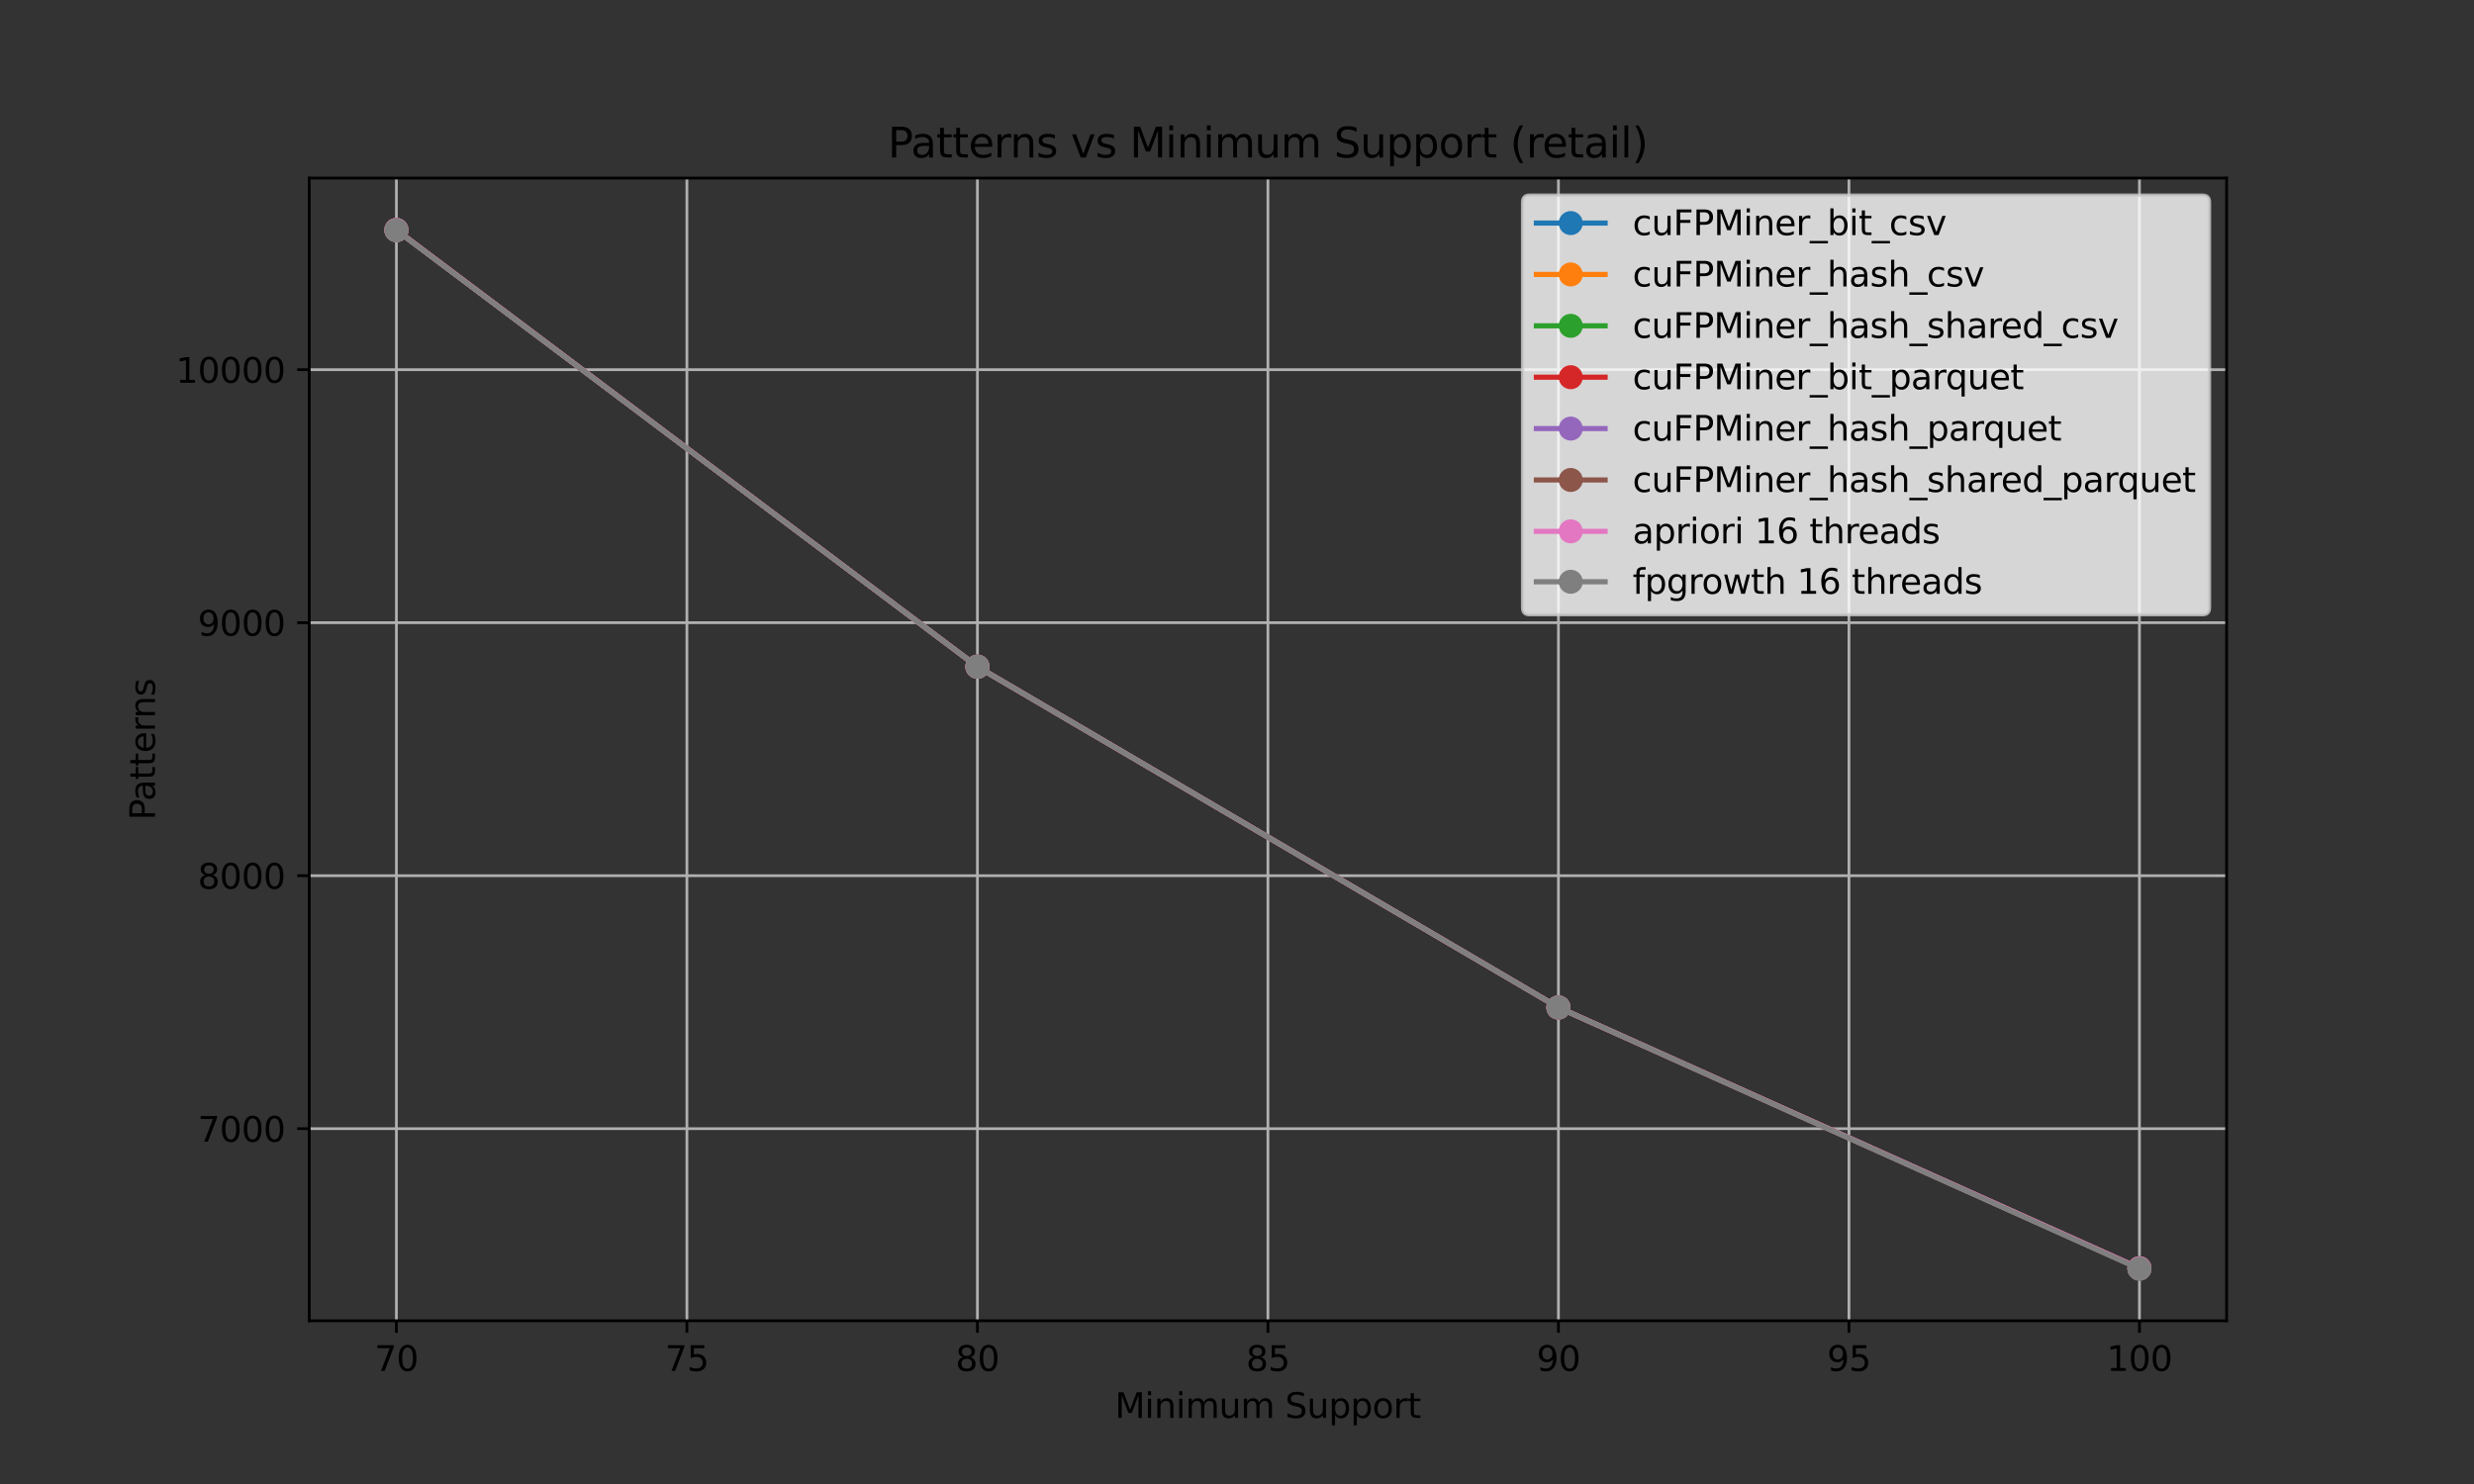 <?xml version="1.0" encoding="utf-8" standalone="no"?>
<!DOCTYPE svg PUBLIC "-//W3C//DTD SVG 1.1//EN"
  "http://www.w3.org/Graphics/SVG/1.1/DTD/svg11.dtd">
<svg xmlns:xlink="http://www.w3.org/1999/xlink" width="720pt" height="432pt" viewBox="0 0 720 432" xmlns="http://www.w3.org/2000/svg" version="1.1">
 <rect x="0" y="0" width="720" height="432" fill="#333333" stroke="none"/>
 <defs>
  <style type="text/css">*{stroke-linejoin: round; stroke-linecap: butt}</style>
 </defs>
 <g id="figure_1">
  <g id="patch_1">
   <path d="M 0 432 
L 720 432 
L 720 0 
L 0 0 
L 0 432 
z
" style="fill: none"/>
  </g>
  <g id="axes_1">
   <g id="patch_2">
    <path d="M 90 384.48 
L 648 384.48 
L 648 51.84 
L 90 51.84 
L 90 384.48 
z
" style="fill: none"/>
   </g>
   <g id="matplotlib.axis_1">
    <g id="xtick_1">
     <g id="line2d_1">
      <path d="M 115.364 384.48 
L 115.364 51.84 
" clip-path="url(#p5ebd8e07f9)" style="fill: none; stroke: #b0b0b0; stroke-width: 0.8; stroke-linecap: square"/>
     </g>
     <g id="line2d_2">
      <defs>
       <path id="m44a0b37fe3" d="M 0 0 
L 0 3.5 
" style="stroke: #000000; stroke-width: 0.8"/>
      </defs>
      <g>
       <use xlink:href="#m44a0b37fe3" x="115.364" y="384.48" style="stroke: #000000; stroke-width: 0.8"/>
      </g>
     </g>
     <g id="text_1">
      <!-- 70 -->
      <g transform="translate(109.001 399.078) scale(0.1 -0.1)">
       <defs>
        <path id="DejaVuSans-37" d="M 525 4666 
L 3525 4666 
L 3525 4397 
L 1831 0 
L 1172 0 
L 2766 4134 
L 525 4134 
L 525 4666 
z
" transform="scale(0.016)"/>
        <path id="DejaVuSans-30" d="M 2034 4250 
Q 1547 4250 1301 3770 
Q 1056 3291 1056 2328 
Q 1056 1369 1301 889 
Q 1547 409 2034 409 
Q 2525 409 2770 889 
Q 3016 1369 3016 2328 
Q 3016 3291 2770 3770 
Q 2525 4250 2034 4250 
z
M 2034 4750 
Q 2819 4750 3233 4129 
Q 3647 3509 3647 2328 
Q 3647 1150 3233 529 
Q 2819 -91 2034 -91 
Q 1250 -91 836 529 
Q 422 1150 422 2328 
Q 422 3509 836 4129 
Q 1250 4750 2034 4750 
z
" transform="scale(0.016)"/>
       </defs>
       <use xlink:href="#DejaVuSans-37"/>
       <use xlink:href="#DejaVuSans-30" x="63.623"/>
      </g>
     </g>
    </g>
    <g id="xtick_2">
     <g id="line2d_3">
      <path d="M 199.909 384.48 
L 199.909 51.84 
" clip-path="url(#p5ebd8e07f9)" style="fill: none; stroke: #b0b0b0; stroke-width: 0.8; stroke-linecap: square"/>
     </g>
     <g id="line2d_4">
      <g>
       <use xlink:href="#m44a0b37fe3" x="199.909" y="384.48" style="stroke: #000000; stroke-width: 0.8"/>
      </g>
     </g>
     <g id="text_2">
      <!-- 75 -->
      <g transform="translate(193.547 399.078) scale(0.1 -0.1)">
       <defs>
        <path id="DejaVuSans-35" d="M 691 4666 
L 3169 4666 
L 3169 4134 
L 1269 4134 
L 1269 2991 
Q 1406 3038 1543 3061 
Q 1681 3084 1819 3084 
Q 2600 3084 3056 2656 
Q 3513 2228 3513 1497 
Q 3513 744 3044 326 
Q 2575 -91 1722 -91 
Q 1428 -91 1123 -41 
Q 819 9 494 109 
L 494 744 
Q 775 591 1075 516 
Q 1375 441 1709 441 
Q 2250 441 2565 725 
Q 2881 1009 2881 1497 
Q 2881 1984 2565 2268 
Q 2250 2553 1709 2553 
Q 1456 2553 1204 2497 
Q 953 2441 691 2322 
L 691 4666 
z
" transform="scale(0.016)"/>
       </defs>
       <use xlink:href="#DejaVuSans-37"/>
       <use xlink:href="#DejaVuSans-35" x="63.623"/>
      </g>
     </g>
    </g>
    <g id="xtick_3">
     <g id="line2d_5">
      <path d="M 284.455 384.48 
L 284.455 51.84 
" clip-path="url(#p5ebd8e07f9)" style="fill: none; stroke: #b0b0b0; stroke-width: 0.8; stroke-linecap: square"/>
     </g>
     <g id="line2d_6">
      <g>
       <use xlink:href="#m44a0b37fe3" x="284.455" y="384.48" style="stroke: #000000; stroke-width: 0.8"/>
      </g>
     </g>
     <g id="text_3">
      <!-- 80 -->
      <g transform="translate(278.092 399.078) scale(0.1 -0.1)">
       <defs>
        <path id="DejaVuSans-38" d="M 2034 2216 
Q 1584 2216 1326 1975 
Q 1069 1734 1069 1313 
Q 1069 891 1326 650 
Q 1584 409 2034 409 
Q 2484 409 2743 651 
Q 3003 894 3003 1313 
Q 3003 1734 2745 1975 
Q 2488 2216 2034 2216 
z
M 1403 2484 
Q 997 2584 770 2862 
Q 544 3141 544 3541 
Q 544 4100 942 4425 
Q 1341 4750 2034 4750 
Q 2731 4750 3128 4425 
Q 3525 4100 3525 3541 
Q 3525 3141 3298 2862 
Q 3072 2584 2669 2484 
Q 3125 2378 3379 2068 
Q 3634 1759 3634 1313 
Q 3634 634 3220 271 
Q 2806 -91 2034 -91 
Q 1263 -91 848 271 
Q 434 634 434 1313 
Q 434 1759 690 2068 
Q 947 2378 1403 2484 
z
M 1172 3481 
Q 1172 3119 1398 2916 
Q 1625 2713 2034 2713 
Q 2441 2713 2670 2916 
Q 2900 3119 2900 3481 
Q 2900 3844 2670 4047 
Q 2441 4250 2034 4250 
Q 1625 4250 1398 4047 
Q 1172 3844 1172 3481 
z
" transform="scale(0.016)"/>
       </defs>
       <use xlink:href="#DejaVuSans-38"/>
       <use xlink:href="#DejaVuSans-30" x="63.623"/>
      </g>
     </g>
    </g>
    <g id="xtick_4">
     <g id="line2d_7">
      <path d="M 369 384.48 
L 369 51.84 
" clip-path="url(#p5ebd8e07f9)" style="fill: none; stroke: #b0b0b0; stroke-width: 0.8; stroke-linecap: square"/>
     </g>
     <g id="line2d_8">
      <g>
       <use xlink:href="#m44a0b37fe3" x="369" y="384.48" style="stroke: #000000; stroke-width: 0.8"/>
      </g>
     </g>
     <g id="text_4">
      <!-- 85 -->
      <g transform="translate(362.637 399.078) scale(0.1 -0.1)">
       <use xlink:href="#DejaVuSans-38"/>
       <use xlink:href="#DejaVuSans-35" x="63.623"/>
      </g>
     </g>
    </g>
    <g id="xtick_5">
     <g id="line2d_9">
      <path d="M 453.545 384.48 
L 453.545 51.84 
" clip-path="url(#p5ebd8e07f9)" style="fill: none; stroke: #b0b0b0; stroke-width: 0.8; stroke-linecap: square"/>
     </g>
     <g id="line2d_10">
      <g>
       <use xlink:href="#m44a0b37fe3" x="453.545" y="384.48" style="stroke: #000000; stroke-width: 0.8"/>
      </g>
     </g>
     <g id="text_5">
      <!-- 90 -->
      <g transform="translate(447.183 399.078) scale(0.1 -0.1)">
       <defs>
        <path id="DejaVuSans-39" d="M 703 97 
L 703 672 
Q 941 559 1184 500 
Q 1428 441 1663 441 
Q 2288 441 2617 861 
Q 2947 1281 2994 2138 
Q 2813 1869 2534 1725 
Q 2256 1581 1919 1581 
Q 1219 1581 811 2004 
Q 403 2428 403 3163 
Q 403 3881 828 4315 
Q 1253 4750 1959 4750 
Q 2769 4750 3195 4129 
Q 3622 3509 3622 2328 
Q 3622 1225 3098 567 
Q 2575 -91 1691 -91 
Q 1453 -91 1209 -44 
Q 966 3 703 97 
z
M 1959 2075 
Q 2384 2075 2632 2365 
Q 2881 2656 2881 3163 
Q 2881 3666 2632 3958 
Q 2384 4250 1959 4250 
Q 1534 4250 1286 3958 
Q 1038 3666 1038 3163 
Q 1038 2656 1286 2365 
Q 1534 2075 1959 2075 
z
" transform="scale(0.016)"/>
       </defs>
       <use xlink:href="#DejaVuSans-39"/>
       <use xlink:href="#DejaVuSans-30" x="63.623"/>
      </g>
     </g>
    </g>
    <g id="xtick_6">
     <g id="line2d_11">
      <path d="M 538.091 384.48 
L 538.091 51.84 
" clip-path="url(#p5ebd8e07f9)" style="fill: none; stroke: #b0b0b0; stroke-width: 0.8; stroke-linecap: square"/>
     </g>
     <g id="line2d_12">
      <g>
       <use xlink:href="#m44a0b37fe3" x="538.091" y="384.48" style="stroke: #000000; stroke-width: 0.8"/>
      </g>
     </g>
     <g id="text_6">
      <!-- 95 -->
      <g transform="translate(531.728 399.078) scale(0.1 -0.1)">
       <use xlink:href="#DejaVuSans-39"/>
       <use xlink:href="#DejaVuSans-35" x="63.623"/>
      </g>
     </g>
    </g>
    <g id="xtick_7">
     <g id="line2d_13">
      <path d="M 622.636 384.48 
L 622.636 51.84 
" clip-path="url(#p5ebd8e07f9)" style="fill: none; stroke: #b0b0b0; stroke-width: 0.8; stroke-linecap: square"/>
     </g>
     <g id="line2d_14">
      <g>
       <use xlink:href="#m44a0b37fe3" x="622.636" y="384.48" style="stroke: #000000; stroke-width: 0.8"/>
      </g>
     </g>
     <g id="text_7">
      <!-- 100 -->
      <g transform="translate(613.093 399.078) scale(0.1 -0.1)">
       <defs>
        <path id="DejaVuSans-31" d="M 794 531 
L 1825 531 
L 1825 4091 
L 703 3866 
L 703 4441 
L 1819 4666 
L 2450 4666 
L 2450 531 
L 3481 531 
L 3481 0 
L 794 0 
L 794 531 
z
" transform="scale(0.016)"/>
       </defs>
       <use xlink:href="#DejaVuSans-31"/>
       <use xlink:href="#DejaVuSans-30" x="63.623"/>
       <use xlink:href="#DejaVuSans-30" x="127.246"/>
      </g>
     </g>
    </g>
    <g id="text_8">
     <!-- Minimum Support -->
     <g transform="translate(324.474 412.757) scale(0.1 -0.1)">
      <defs>
       <path id="DejaVuSans-4d" d="M 628 4666 
L 1569 4666 
L 2759 1491 
L 3956 4666 
L 4897 4666 
L 4897 0 
L 4281 0 
L 4281 4097 
L 3078 897 
L 2444 897 
L 1241 4097 
L 1241 0 
L 628 0 
L 628 4666 
z
" transform="scale(0.016)"/>
       <path id="DejaVuSans-69" d="M 603 3500 
L 1178 3500 
L 1178 0 
L 603 0 
L 603 3500 
z
M 603 4863 
L 1178 4863 
L 1178 4134 
L 603 4134 
L 603 4863 
z
" transform="scale(0.016)"/>
       <path id="DejaVuSans-6e" d="M 3513 2113 
L 3513 0 
L 2938 0 
L 2938 2094 
Q 2938 2591 2744 2837 
Q 2550 3084 2163 3084 
Q 1697 3084 1428 2787 
Q 1159 2491 1159 1978 
L 1159 0 
L 581 0 
L 581 3500 
L 1159 3500 
L 1159 2956 
Q 1366 3272 1645 3428 
Q 1925 3584 2291 3584 
Q 2894 3584 3203 3211 
Q 3513 2838 3513 2113 
z
" transform="scale(0.016)"/>
       <path id="DejaVuSans-6d" d="M 3328 2828 
Q 3544 3216 3844 3400 
Q 4144 3584 4550 3584 
Q 5097 3584 5394 3201 
Q 5691 2819 5691 2113 
L 5691 0 
L 5113 0 
L 5113 2094 
Q 5113 2597 4934 2840 
Q 4756 3084 4391 3084 
Q 3944 3084 3684 2787 
Q 3425 2491 3425 1978 
L 3425 0 
L 2847 0 
L 2847 2094 
Q 2847 2600 2669 2842 
Q 2491 3084 2119 3084 
Q 1678 3084 1418 2786 
Q 1159 2488 1159 1978 
L 1159 0 
L 581 0 
L 581 3500 
L 1159 3500 
L 1159 2956 
Q 1356 3278 1631 3431 
Q 1906 3584 2284 3584 
Q 2666 3584 2933 3390 
Q 3200 3197 3328 2828 
z
" transform="scale(0.016)"/>
       <path id="DejaVuSans-75" d="M 544 1381 
L 544 3500 
L 1119 3500 
L 1119 1403 
Q 1119 906 1312 657 
Q 1506 409 1894 409 
Q 2359 409 2629 706 
Q 2900 1003 2900 1516 
L 2900 3500 
L 3475 3500 
L 3475 0 
L 2900 0 
L 2900 538 
Q 2691 219 2414 64 
Q 2138 -91 1772 -91 
Q 1169 -91 856 284 
Q 544 659 544 1381 
z
M 1991 3584 
L 1991 3584 
z
" transform="scale(0.016)"/>
       <path id="DejaVuSans-20" transform="scale(0.016)"/>
       <path id="DejaVuSans-53" d="M 3425 4513 
L 3425 3897 
Q 3066 4069 2747 4153 
Q 2428 4238 2131 4238 
Q 1616 4238 1336 4038 
Q 1056 3838 1056 3469 
Q 1056 3159 1242 3001 
Q 1428 2844 1947 2747 
L 2328 2669 
Q 3034 2534 3370 2195 
Q 3706 1856 3706 1288 
Q 3706 609 3251 259 
Q 2797 -91 1919 -91 
Q 1588 -91 1214 -16 
Q 841 59 441 206 
L 441 856 
Q 825 641 1194 531 
Q 1563 422 1919 422 
Q 2459 422 2753 634 
Q 3047 847 3047 1241 
Q 3047 1584 2836 1778 
Q 2625 1972 2144 2069 
L 1759 2144 
Q 1053 2284 737 2584 
Q 422 2884 422 3419 
Q 422 4038 858 4394 
Q 1294 4750 2059 4750 
Q 2388 4750 2728 4690 
Q 3069 4631 3425 4513 
z
" transform="scale(0.016)"/>
       <path id="DejaVuSans-70" d="M 1159 525 
L 1159 -1331 
L 581 -1331 
L 581 3500 
L 1159 3500 
L 1159 2969 
Q 1341 3281 1617 3432 
Q 1894 3584 2278 3584 
Q 2916 3584 3314 3078 
Q 3713 2572 3713 1747 
Q 3713 922 3314 415 
Q 2916 -91 2278 -91 
Q 1894 -91 1617 61 
Q 1341 213 1159 525 
z
M 3116 1747 
Q 3116 2381 2855 2742 
Q 2594 3103 2138 3103 
Q 1681 3103 1420 2742 
Q 1159 2381 1159 1747 
Q 1159 1113 1420 752 
Q 1681 391 2138 391 
Q 2594 391 2855 752 
Q 3116 1113 3116 1747 
z
" transform="scale(0.016)"/>
       <path id="DejaVuSans-6f" d="M 1959 3097 
Q 1497 3097 1228 2736 
Q 959 2375 959 1747 
Q 959 1119 1226 758 
Q 1494 397 1959 397 
Q 2419 397 2687 759 
Q 2956 1122 2956 1747 
Q 2956 2369 2687 2733 
Q 2419 3097 1959 3097 
z
M 1959 3584 
Q 2709 3584 3137 3096 
Q 3566 2609 3566 1747 
Q 3566 888 3137 398 
Q 2709 -91 1959 -91 
Q 1206 -91 779 398 
Q 353 888 353 1747 
Q 353 2609 779 3096 
Q 1206 3584 1959 3584 
z
" transform="scale(0.016)"/>
       <path id="DejaVuSans-72" d="M 2631 2963 
Q 2534 3019 2420 3045 
Q 2306 3072 2169 3072 
Q 1681 3072 1420 2755 
Q 1159 2438 1159 1844 
L 1159 0 
L 581 0 
L 581 3500 
L 1159 3500 
L 1159 2956 
Q 1341 3275 1631 3429 
Q 1922 3584 2338 3584 
Q 2397 3584 2469 3576 
Q 2541 3569 2628 3553 
L 2631 2963 
z
" transform="scale(0.016)"/>
       <path id="DejaVuSans-74" d="M 1172 4494 
L 1172 3500 
L 2356 3500 
L 2356 3053 
L 1172 3053 
L 1172 1153 
Q 1172 725 1289 603 
Q 1406 481 1766 481 
L 2356 481 
L 2356 0 
L 1766 0 
Q 1100 0 847 248 
Q 594 497 594 1153 
L 594 3053 
L 172 3053 
L 172 3500 
L 594 3500 
L 594 4494 
L 1172 4494 
z
" transform="scale(0.016)"/>
      </defs>
      <use xlink:href="#DejaVuSans-4d"/>
      <use xlink:href="#DejaVuSans-69" x="86.279"/>
      <use xlink:href="#DejaVuSans-6e" x="114.062"/>
      <use xlink:href="#DejaVuSans-69" x="177.441"/>
      <use xlink:href="#DejaVuSans-6d" x="205.225"/>
      <use xlink:href="#DejaVuSans-75" x="302.637"/>
      <use xlink:href="#DejaVuSans-6d" x="366.016"/>
      <use xlink:href="#DejaVuSans-20" x="463.428"/>
      <use xlink:href="#DejaVuSans-53" x="495.215"/>
      <use xlink:href="#DejaVuSans-75" x="558.691"/>
      <use xlink:href="#DejaVuSans-70" x="622.07"/>
      <use xlink:href="#DejaVuSans-70" x="685.547"/>
      <use xlink:href="#DejaVuSans-6f" x="749.023"/>
      <use xlink:href="#DejaVuSans-72" x="810.205"/>
      <use xlink:href="#DejaVuSans-74" x="851.318"/>
     </g>
    </g>
   </g>
   <g id="matplotlib.axis_2">
    <g id="ytick_1">
     <g id="line2d_15">
      <path d="M 90 328.559 
L 648 328.559 
" clip-path="url(#p5ebd8e07f9)" style="fill: none; stroke: #b0b0b0; stroke-width: 0.8; stroke-linecap: square"/>
     </g>
     <g id="line2d_16">
      <defs>
       <path id="m54bd70912f" d="M 0 0 
L -3.5 0 
" style="stroke: #000000; stroke-width: 0.8"/>
      </defs>
      <g>
       <use xlink:href="#m54bd70912f" x="90" y="328.559" style="stroke: #000000; stroke-width: 0.8"/>
      </g>
     </g>
     <g id="text_9">
      <!-- 7000 -->
      <g transform="translate(57.55 332.358) scale(0.1 -0.1)">
       <use xlink:href="#DejaVuSans-37"/>
       <use xlink:href="#DejaVuSans-30" x="63.623"/>
       <use xlink:href="#DejaVuSans-30" x="127.246"/>
       <use xlink:href="#DejaVuSans-30" x="190.869"/>
      </g>
     </g>
    </g>
    <g id="ytick_2">
     <g id="line2d_17">
      <path d="M 90 254.911 
L 648 254.911 
" clip-path="url(#p5ebd8e07f9)" style="fill: none; stroke: #b0b0b0; stroke-width: 0.8; stroke-linecap: square"/>
     </g>
     <g id="line2d_18">
      <g>
       <use xlink:href="#m54bd70912f" x="90" y="254.911" style="stroke: #000000; stroke-width: 0.8"/>
      </g>
     </g>
     <g id="text_10">
      <!-- 8000 -->
      <g transform="translate(57.55 258.71) scale(0.1 -0.1)">
       <use xlink:href="#DejaVuSans-38"/>
       <use xlink:href="#DejaVuSans-30" x="63.623"/>
       <use xlink:href="#DejaVuSans-30" x="127.246"/>
       <use xlink:href="#DejaVuSans-30" x="190.869"/>
      </g>
     </g>
    </g>
    <g id="ytick_3">
     <g id="line2d_19">
      <path d="M 90 181.262 
L 648 181.262 
" clip-path="url(#p5ebd8e07f9)" style="fill: none; stroke: #b0b0b0; stroke-width: 0.8; stroke-linecap: square"/>
     </g>
     <g id="line2d_20">
      <g>
       <use xlink:href="#m54bd70912f" x="90" y="181.262" style="stroke: #000000; stroke-width: 0.8"/>
      </g>
     </g>
     <g id="text_11">
      <!-- 9000 -->
      <g transform="translate(57.55 185.061) scale(0.1 -0.1)">
       <use xlink:href="#DejaVuSans-39"/>
       <use xlink:href="#DejaVuSans-30" x="63.623"/>
       <use xlink:href="#DejaVuSans-30" x="127.246"/>
       <use xlink:href="#DejaVuSans-30" x="190.869"/>
      </g>
     </g>
    </g>
    <g id="ytick_4">
     <g id="line2d_21">
      <path d="M 90 107.614 
L 648 107.614 
" clip-path="url(#p5ebd8e07f9)" style="fill: none; stroke: #b0b0b0; stroke-width: 0.8; stroke-linecap: square"/>
     </g>
     <g id="line2d_22">
      <g>
       <use xlink:href="#m54bd70912f" x="90" y="107.614" style="stroke: #000000; stroke-width: 0.8"/>
      </g>
     </g>
     <g id="text_12">
      <!-- 10000 -->
      <g transform="translate(51.188 111.413) scale(0.1 -0.1)">
       <use xlink:href="#DejaVuSans-31"/>
       <use xlink:href="#DejaVuSans-30" x="63.623"/>
       <use xlink:href="#DejaVuSans-30" x="127.246"/>
       <use xlink:href="#DejaVuSans-30" x="190.869"/>
       <use xlink:href="#DejaVuSans-30" x="254.492"/>
      </g>
     </g>
    </g>
    <g id="text_13">
     <!-- Patterns -->
     <g transform="translate(45.108 238.752) rotate(-90) scale(0.1 -0.1)">
      <defs>
       <path id="DejaVuSans-50" d="M 1259 4147 
L 1259 2394 
L 2053 2394 
Q 2494 2394 2734 2622 
Q 2975 2850 2975 3272 
Q 2975 3691 2734 3919 
Q 2494 4147 2053 4147 
L 1259 4147 
z
M 628 4666 
L 2053 4666 
Q 2838 4666 3239 4311 
Q 3641 3956 3641 3272 
Q 3641 2581 3239 2228 
Q 2838 1875 2053 1875 
L 1259 1875 
L 1259 0 
L 628 0 
L 628 4666 
z
" transform="scale(0.016)"/>
       <path id="DejaVuSans-61" d="M 2194 1759 
Q 1497 1759 1228 1600 
Q 959 1441 959 1056 
Q 959 750 1161 570 
Q 1363 391 1709 391 
Q 2188 391 2477 730 
Q 2766 1069 2766 1631 
L 2766 1759 
L 2194 1759 
z
M 3341 1997 
L 3341 0 
L 2766 0 
L 2766 531 
Q 2569 213 2275 61 
Q 1981 -91 1556 -91 
Q 1019 -91 701 211 
Q 384 513 384 1019 
Q 384 1609 779 1909 
Q 1175 2209 1959 2209 
L 2766 2209 
L 2766 2266 
Q 2766 2663 2505 2880 
Q 2244 3097 1772 3097 
Q 1472 3097 1187 3025 
Q 903 2953 641 2809 
L 641 3341 
Q 956 3463 1253 3523 
Q 1550 3584 1831 3584 
Q 2591 3584 2966 3190 
Q 3341 2797 3341 1997 
z
" transform="scale(0.016)"/>
       <path id="DejaVuSans-65" d="M 3597 1894 
L 3597 1613 
L 953 1613 
Q 991 1019 1311 708 
Q 1631 397 2203 397 
Q 2534 397 2845 478 
Q 3156 559 3463 722 
L 3463 178 
Q 3153 47 2828 -22 
Q 2503 -91 2169 -91 
Q 1331 -91 842 396 
Q 353 884 353 1716 
Q 353 2575 817 3079 
Q 1281 3584 2069 3584 
Q 2775 3584 3186 3129 
Q 3597 2675 3597 1894 
z
M 3022 2063 
Q 3016 2534 2758 2815 
Q 2500 3097 2075 3097 
Q 1594 3097 1305 2825 
Q 1016 2553 972 2059 
L 3022 2063 
z
" transform="scale(0.016)"/>
       <path id="DejaVuSans-73" d="M 2834 3397 
L 2834 2853 
Q 2591 2978 2328 3040 
Q 2066 3103 1784 3103 
Q 1356 3103 1142 2972 
Q 928 2841 928 2578 
Q 928 2378 1081 2264 
Q 1234 2150 1697 2047 
L 1894 2003 
Q 2506 1872 2764 1633 
Q 3022 1394 3022 966 
Q 3022 478 2636 193 
Q 2250 -91 1575 -91 
Q 1294 -91 989 -36 
Q 684 19 347 128 
L 347 722 
Q 666 556 975 473 
Q 1284 391 1588 391 
Q 1994 391 2212 530 
Q 2431 669 2431 922 
Q 2431 1156 2273 1281 
Q 2116 1406 1581 1522 
L 1381 1569 
Q 847 1681 609 1914 
Q 372 2147 372 2553 
Q 372 3047 722 3315 
Q 1072 3584 1716 3584 
Q 2034 3584 2315 3537 
Q 2597 3491 2834 3397 
z
" transform="scale(0.016)"/>
      </defs>
      <use xlink:href="#DejaVuSans-50"/>
      <use xlink:href="#DejaVuSans-61" x="55.803"/>
      <use xlink:href="#DejaVuSans-74" x="117.082"/>
      <use xlink:href="#DejaVuSans-74" x="156.291"/>
      <use xlink:href="#DejaVuSans-65" x="195.5"/>
      <use xlink:href="#DejaVuSans-72" x="257.023"/>
      <use xlink:href="#DejaVuSans-6e" x="296.387"/>
      <use xlink:href="#DejaVuSans-73" x="359.766"/>
     </g>
    </g>
   </g>
   <g id="line2d_23">
    <path d="M 622.636 369.213 
L 453.545 293.281 
L 284.455 194.077 
L 115.364 66.96 
" clip-path="url(#p5ebd8e07f9)" style="fill: none; stroke: #1f77b4; stroke-width: 1.5; stroke-linecap: square"/>
    <defs>
     <path id="mbef3e33933" d="M 0 3 
C 0.796 3 1.559 2.684 2.121 2.121 
C 2.684 1.559 3 0.796 3 0 
C 3 -0.796 2.684 -1.559 2.121 -2.121 
C 1.559 -2.684 0.796 -3 0 -3 
C -0.796 -3 -1.559 -2.684 -2.121 -2.121 
C -2.684 -1.559 -3 -0.796 -3 0 
C -3 0.796 -2.684 1.559 -2.121 2.121 
C -1.559 2.684 -0.796 3 0 3 
z
" style="stroke: #1f77b4"/>
    </defs>
    <g clip-path="url(#p5ebd8e07f9)">
     <use xlink:href="#mbef3e33933" x="622.636" y="369.213" style="fill: #1f77b4; stroke: #1f77b4"/>
     <use xlink:href="#mbef3e33933" x="453.545" y="293.281" style="fill: #1f77b4; stroke: #1f77b4"/>
     <use xlink:href="#mbef3e33933" x="284.455" y="194.077" style="fill: #1f77b4; stroke: #1f77b4"/>
     <use xlink:href="#mbef3e33933" x="115.364" y="66.96" style="fill: #1f77b4; stroke: #1f77b4"/>
    </g>
   </g>
   <g id="line2d_24">
    <path d="M 622.636 369.213 
L 453.545 293.281 
L 284.455 194.077 
L 115.364 66.96 
" clip-path="url(#p5ebd8e07f9)" style="fill: none; stroke: #ff7f0e; stroke-width: 1.5; stroke-linecap: square"/>
    <defs>
     <path id="m36a068da27" d="M 0 3 
C 0.796 3 1.559 2.684 2.121 2.121 
C 2.684 1.559 3 0.796 3 0 
C 3 -0.796 2.684 -1.559 2.121 -2.121 
C 1.559 -2.684 0.796 -3 0 -3 
C -0.796 -3 -1.559 -2.684 -2.121 -2.121 
C -2.684 -1.559 -3 -0.796 -3 0 
C -3 0.796 -2.684 1.559 -2.121 2.121 
C -1.559 2.684 -0.796 3 0 3 
z
" style="stroke: #ff7f0e"/>
    </defs>
    <g clip-path="url(#p5ebd8e07f9)">
     <use xlink:href="#m36a068da27" x="622.636" y="369.213" style="fill: #ff7f0e; stroke: #ff7f0e"/>
     <use xlink:href="#m36a068da27" x="453.545" y="293.281" style="fill: #ff7f0e; stroke: #ff7f0e"/>
     <use xlink:href="#m36a068da27" x="284.455" y="194.077" style="fill: #ff7f0e; stroke: #ff7f0e"/>
     <use xlink:href="#m36a068da27" x="115.364" y="66.96" style="fill: #ff7f0e; stroke: #ff7f0e"/>
    </g>
   </g>
   <g id="line2d_25">
    <path d="M 622.636 369.213 
L 453.545 293.281 
L 284.455 194.077 
L 115.364 66.96 
" clip-path="url(#p5ebd8e07f9)" style="fill: none; stroke: #2ca02c; stroke-width: 1.5; stroke-linecap: square"/>
    <defs>
     <path id="mf878aeebc4" d="M 0 3 
C 0.796 3 1.559 2.684 2.121 2.121 
C 2.684 1.559 3 0.796 3 0 
C 3 -0.796 2.684 -1.559 2.121 -2.121 
C 1.559 -2.684 0.796 -3 0 -3 
C -0.796 -3 -1.559 -2.684 -2.121 -2.121 
C -2.684 -1.559 -3 -0.796 -3 0 
C -3 0.796 -2.684 1.559 -2.121 2.121 
C -1.559 2.684 -0.796 3 0 3 
z
" style="stroke: #2ca02c"/>
    </defs>
    <g clip-path="url(#p5ebd8e07f9)">
     <use xlink:href="#mf878aeebc4" x="622.636" y="369.213" style="fill: #2ca02c; stroke: #2ca02c"/>
     <use xlink:href="#mf878aeebc4" x="453.545" y="293.281" style="fill: #2ca02c; stroke: #2ca02c"/>
     <use xlink:href="#mf878aeebc4" x="284.455" y="194.077" style="fill: #2ca02c; stroke: #2ca02c"/>
     <use xlink:href="#mf878aeebc4" x="115.364" y="66.96" style="fill: #2ca02c; stroke: #2ca02c"/>
    </g>
   </g>
   <g id="line2d_26">
    <path d="M 622.636 369.213 
L 453.545 293.281 
L 284.455 194.077 
L 115.364 66.96 
" clip-path="url(#p5ebd8e07f9)" style="fill: none; stroke: #d62728; stroke-width: 1.5; stroke-linecap: square"/>
    <defs>
     <path id="mec0832d4e6" d="M 0 3 
C 0.796 3 1.559 2.684 2.121 2.121 
C 2.684 1.559 3 0.796 3 0 
C 3 -0.796 2.684 -1.559 2.121 -2.121 
C 1.559 -2.684 0.796 -3 0 -3 
C -0.796 -3 -1.559 -2.684 -2.121 -2.121 
C -2.684 -1.559 -3 -0.796 -3 0 
C -3 0.796 -2.684 1.559 -2.121 2.121 
C -1.559 2.684 -0.796 3 0 3 
z
" style="stroke: #d62728"/>
    </defs>
    <g clip-path="url(#p5ebd8e07f9)">
     <use xlink:href="#mec0832d4e6" x="622.636" y="369.213" style="fill: #d62728; stroke: #d62728"/>
     <use xlink:href="#mec0832d4e6" x="453.545" y="293.281" style="fill: #d62728; stroke: #d62728"/>
     <use xlink:href="#mec0832d4e6" x="284.455" y="194.077" style="fill: #d62728; stroke: #d62728"/>
     <use xlink:href="#mec0832d4e6" x="115.364" y="66.96" style="fill: #d62728; stroke: #d62728"/>
    </g>
   </g>
   <g id="line2d_27">
    <path d="M 622.636 369.213 
L 453.545 293.281 
L 284.455 194.077 
L 115.364 66.96 
" clip-path="url(#p5ebd8e07f9)" style="fill: none; stroke: #9467bd; stroke-width: 1.5; stroke-linecap: square"/>
    <defs>
     <path id="md03ecd87cc" d="M 0 3 
C 0.796 3 1.559 2.684 2.121 2.121 
C 2.684 1.559 3 0.796 3 0 
C 3 -0.796 2.684 -1.559 2.121 -2.121 
C 1.559 -2.684 0.796 -3 0 -3 
C -0.796 -3 -1.559 -2.684 -2.121 -2.121 
C -2.684 -1.559 -3 -0.796 -3 0 
C -3 0.796 -2.684 1.559 -2.121 2.121 
C -1.559 2.684 -0.796 3 0 3 
z
" style="stroke: #9467bd"/>
    </defs>
    <g clip-path="url(#p5ebd8e07f9)">
     <use xlink:href="#md03ecd87cc" x="622.636" y="369.213" style="fill: #9467bd; stroke: #9467bd"/>
     <use xlink:href="#md03ecd87cc" x="453.545" y="293.281" style="fill: #9467bd; stroke: #9467bd"/>
     <use xlink:href="#md03ecd87cc" x="284.455" y="194.077" style="fill: #9467bd; stroke: #9467bd"/>
     <use xlink:href="#md03ecd87cc" x="115.364" y="66.96" style="fill: #9467bd; stroke: #9467bd"/>
    </g>
   </g>
   <g id="line2d_28">
    <path d="M 622.636 369.213 
L 453.545 293.281 
L 284.455 194.077 
L 115.364 66.96 
" clip-path="url(#p5ebd8e07f9)" style="fill: none; stroke: #8c564b; stroke-width: 1.5; stroke-linecap: square"/>
    <defs>
     <path id="m5ed92b9def" d="M 0 3 
C 0.796 3 1.559 2.684 2.121 2.121 
C 2.684 1.559 3 0.796 3 0 
C 3 -0.796 2.684 -1.559 2.121 -2.121 
C 1.559 -2.684 0.796 -3 0 -3 
C -0.796 -3 -1.559 -2.684 -2.121 -2.121 
C -2.684 -1.559 -3 -0.796 -3 0 
C -3 0.796 -2.684 1.559 -2.121 2.121 
C -1.559 2.684 -0.796 3 0 3 
z
" style="stroke: #8c564b"/>
    </defs>
    <g clip-path="url(#p5ebd8e07f9)">
     <use xlink:href="#m5ed92b9def" x="622.636" y="369.213" style="fill: #8c564b; stroke: #8c564b"/>
     <use xlink:href="#m5ed92b9def" x="453.545" y="293.281" style="fill: #8c564b; stroke: #8c564b"/>
     <use xlink:href="#m5ed92b9def" x="284.455" y="194.077" style="fill: #8c564b; stroke: #8c564b"/>
     <use xlink:href="#m5ed92b9def" x="115.364" y="66.96" style="fill: #8c564b; stroke: #8c564b"/>
    </g>
   </g>
   <g id="line2d_29">
    <path d="M 622.636 369.213 
L 453.545 293.281 
L 284.455 194.077 
L 115.364 66.96 
" clip-path="url(#p5ebd8e07f9)" style="fill: none; stroke: #e377c2; stroke-width: 1.5; stroke-linecap: square"/>
    <defs>
     <path id="m311e059e9f" d="M 0 3 
C 0.796 3 1.559 2.684 2.121 2.121 
C 2.684 1.559 3 0.796 3 0 
C 3 -0.796 2.684 -1.559 2.121 -2.121 
C 1.559 -2.684 0.796 -3 0 -3 
C -0.796 -3 -1.559 -2.684 -2.121 -2.121 
C -2.684 -1.559 -3 -0.796 -3 0 
C -3 0.796 -2.684 1.559 -2.121 2.121 
C -1.559 2.684 -0.796 3 0 3 
z
" style="stroke: #e377c2"/>
    </defs>
    <g clip-path="url(#p5ebd8e07f9)">
     <use xlink:href="#m311e059e9f" x="622.636" y="369.213" style="fill: #e377c2; stroke: #e377c2"/>
     <use xlink:href="#m311e059e9f" x="453.545" y="293.281" style="fill: #e377c2; stroke: #e377c2"/>
     <use xlink:href="#m311e059e9f" x="284.455" y="194.077" style="fill: #e377c2; stroke: #e377c2"/>
     <use xlink:href="#m311e059e9f" x="115.364" y="66.96" style="fill: #e377c2; stroke: #e377c2"/>
    </g>
   </g>
   <g id="line2d_30">
    <path d="M 622.636 369.36 
L 453.545 293.281 
L 284.455 194.077 
L 115.364 67.034 
" clip-path="url(#p5ebd8e07f9)" style="fill: none; stroke: #7f7f7f; stroke-width: 1.5; stroke-linecap: square"/>
    <defs>
     <path id="mec951ecf1d" d="M 0 3 
C 0.796 3 1.559 2.684 2.121 2.121 
C 2.684 1.559 3 0.796 3 0 
C 3 -0.796 2.684 -1.559 2.121 -2.121 
C 1.559 -2.684 0.796 -3 0 -3 
C -0.796 -3 -1.559 -2.684 -2.121 -2.121 
C -2.684 -1.559 -3 -0.796 -3 0 
C -3 0.796 -2.684 1.559 -2.121 2.121 
C -1.559 2.684 -0.796 3 0 3 
z
" style="stroke: #7f7f7f"/>
    </defs>
    <g clip-path="url(#p5ebd8e07f9)">
     <use xlink:href="#mec951ecf1d" x="622.636" y="369.36" style="fill: #7f7f7f; stroke: #7f7f7f"/>
     <use xlink:href="#mec951ecf1d" x="453.545" y="293.281" style="fill: #7f7f7f; stroke: #7f7f7f"/>
     <use xlink:href="#mec951ecf1d" x="284.455" y="194.077" style="fill: #7f7f7f; stroke: #7f7f7f"/>
     <use xlink:href="#mec951ecf1d" x="115.364" y="67.034" style="fill: #7f7f7f; stroke: #7f7f7f"/>
    </g>
   </g>
   <g id="patch_3">
    <path d="M 90 384.48 
L 90 51.84 
" style="fill: none; stroke: #000000; stroke-width: 0.8; stroke-linejoin: miter; stroke-linecap: square"/>
   </g>
   <g id="patch_4">
    <path d="M 648 384.48 
L 648 51.84 
" style="fill: none; stroke: #000000; stroke-width: 0.8; stroke-linejoin: miter; stroke-linecap: square"/>
   </g>
   <g id="patch_5">
    <path d="M 90 384.48 
L 648 384.48 
" style="fill: none; stroke: #000000; stroke-width: 0.8; stroke-linejoin: miter; stroke-linecap: square"/>
   </g>
   <g id="patch_6">
    <path d="M 90 51.84 
L 648 51.84 
" style="fill: none; stroke: #000000; stroke-width: 0.8; stroke-linejoin: miter; stroke-linecap: square"/>
   </g>
   <g id="text_14">
    <!-- Patterns vs Minimum Support (retail) -->
    <g transform="translate(258.393 45.84) scale(0.12 -0.12)">
     <defs>
      <path id="DejaVuSans-76" d="M 191 3500 
L 800 3500 
L 1894 563 
L 2988 3500 
L 3597 3500 
L 2284 0 
L 1503 0 
L 191 3500 
z
" transform="scale(0.016)"/>
      <path id="DejaVuSans-28" d="M 1984 4856 
Q 1566 4138 1362 3434 
Q 1159 2731 1159 2009 
Q 1159 1288 1364 580 
Q 1569 -128 1984 -844 
L 1484 -844 
Q 1016 -109 783 600 
Q 550 1309 550 2009 
Q 550 2706 781 3412 
Q 1013 4119 1484 4856 
L 1984 4856 
z
" transform="scale(0.016)"/>
      <path id="DejaVuSans-6c" d="M 603 4863 
L 1178 4863 
L 1178 0 
L 603 0 
L 603 4863 
z
" transform="scale(0.016)"/>
      <path id="DejaVuSans-29" d="M 513 4856 
L 1013 4856 
Q 1481 4119 1714 3412 
Q 1947 2706 1947 2009 
Q 1947 1309 1714 600 
Q 1481 -109 1013 -844 
L 513 -844 
Q 928 -128 1133 580 
Q 1338 1288 1338 2009 
Q 1338 2731 1133 3434 
Q 928 4138 513 4856 
z
" transform="scale(0.016)"/>
     </defs>
     <use xlink:href="#DejaVuSans-50"/>
     <use xlink:href="#DejaVuSans-61" x="55.803"/>
     <use xlink:href="#DejaVuSans-74" x="117.082"/>
     <use xlink:href="#DejaVuSans-74" x="156.291"/>
     <use xlink:href="#DejaVuSans-65" x="195.5"/>
     <use xlink:href="#DejaVuSans-72" x="257.023"/>
     <use xlink:href="#DejaVuSans-6e" x="296.387"/>
     <use xlink:href="#DejaVuSans-73" x="359.766"/>
     <use xlink:href="#DejaVuSans-20" x="411.865"/>
     <use xlink:href="#DejaVuSans-76" x="443.652"/>
     <use xlink:href="#DejaVuSans-73" x="502.832"/>
     <use xlink:href="#DejaVuSans-20" x="554.932"/>
     <use xlink:href="#DejaVuSans-4d" x="586.719"/>
     <use xlink:href="#DejaVuSans-69" x="672.998"/>
     <use xlink:href="#DejaVuSans-6e" x="700.781"/>
     <use xlink:href="#DejaVuSans-69" x="764.16"/>
     <use xlink:href="#DejaVuSans-6d" x="791.943"/>
     <use xlink:href="#DejaVuSans-75" x="889.355"/>
     <use xlink:href="#DejaVuSans-6d" x="952.734"/>
     <use xlink:href="#DejaVuSans-20" x="1050.146"/>
     <use xlink:href="#DejaVuSans-53" x="1081.934"/>
     <use xlink:href="#DejaVuSans-75" x="1145.41"/>
     <use xlink:href="#DejaVuSans-70" x="1208.789"/>
     <use xlink:href="#DejaVuSans-70" x="1272.266"/>
     <use xlink:href="#DejaVuSans-6f" x="1335.742"/>
     <use xlink:href="#DejaVuSans-72" x="1396.924"/>
     <use xlink:href="#DejaVuSans-74" x="1438.037"/>
     <use xlink:href="#DejaVuSans-20" x="1477.246"/>
     <use xlink:href="#DejaVuSans-28" x="1509.033"/>
     <use xlink:href="#DejaVuSans-72" x="1548.047"/>
     <use xlink:href="#DejaVuSans-65" x="1586.91"/>
     <use xlink:href="#DejaVuSans-74" x="1648.434"/>
     <use xlink:href="#DejaVuSans-61" x="1687.643"/>
     <use xlink:href="#DejaVuSans-69" x="1748.922"/>
     <use xlink:href="#DejaVuSans-6c" x="1776.705"/>
     <use xlink:href="#DejaVuSans-29" x="1804.488"/>
    </g>
   </g>
   <g id="legend_1">
    <g id="patch_7">
     <path d="M 445.128 178.934 
L 641 178.934 
Q 643 178.934 643 176.934 
L 643 58.84 
Q 643 56.84 641 56.84 
L 445.128 56.84 
Q 443.128 56.84 443.128 58.84 
L 443.128 176.934 
Q 443.128 178.934 445.128 178.934 
z
" style="fill: #ffffff; opacity: 0.8; stroke: #cccccc; stroke-linejoin: miter"/>
    </g>
    <g id="line2d_31">
     <path d="M 447.128 64.938 
L 457.128 64.938 
L 467.128 64.938 
" style="fill: none; stroke: #1f77b4; stroke-width: 1.5; stroke-linecap: square"/>
     <g>
      <use xlink:href="#mbef3e33933" x="457.128" y="64.938" style="fill: #1f77b4; stroke: #1f77b4"/>
     </g>
    </g>
    <g id="text_15">
     <!-- cuFPMiner_bit_csv -->
     <g transform="translate(475.128 68.438) scale(0.1 -0.1)">
      <defs>
       <path id="DejaVuSans-63" d="M 3122 3366 
L 3122 2828 
Q 2878 2963 2633 3030 
Q 2388 3097 2138 3097 
Q 1578 3097 1268 2742 
Q 959 2388 959 1747 
Q 959 1106 1268 751 
Q 1578 397 2138 397 
Q 2388 397 2633 464 
Q 2878 531 3122 666 
L 3122 134 
Q 2881 22 2623 -34 
Q 2366 -91 2075 -91 
Q 1284 -91 818 406 
Q 353 903 353 1747 
Q 353 2603 823 3093 
Q 1294 3584 2113 3584 
Q 2378 3584 2631 3529 
Q 2884 3475 3122 3366 
z
" transform="scale(0.016)"/>
       <path id="DejaVuSans-46" d="M 628 4666 
L 3309 4666 
L 3309 4134 
L 1259 4134 
L 1259 2759 
L 3109 2759 
L 3109 2228 
L 1259 2228 
L 1259 0 
L 628 0 
L 628 4666 
z
" transform="scale(0.016)"/>
       <path id="DejaVuSans-5f" d="M 3263 -1063 
L 3263 -1509 
L -63 -1509 
L -63 -1063 
L 3263 -1063 
z
" transform="scale(0.016)"/>
       <path id="DejaVuSans-62" d="M 3116 1747 
Q 3116 2381 2855 2742 
Q 2594 3103 2138 3103 
Q 1681 3103 1420 2742 
Q 1159 2381 1159 1747 
Q 1159 1113 1420 752 
Q 1681 391 2138 391 
Q 2594 391 2855 752 
Q 3116 1113 3116 1747 
z
M 1159 2969 
Q 1341 3281 1617 3432 
Q 1894 3584 2278 3584 
Q 2916 3584 3314 3078 
Q 3713 2572 3713 1747 
Q 3713 922 3314 415 
Q 2916 -91 2278 -91 
Q 1894 -91 1617 61 
Q 1341 213 1159 525 
L 1159 0 
L 581 0 
L 581 4863 
L 1159 4863 
L 1159 2969 
z
" transform="scale(0.016)"/>
      </defs>
      <use xlink:href="#DejaVuSans-63"/>
      <use xlink:href="#DejaVuSans-75" x="54.98"/>
      <use xlink:href="#DejaVuSans-46" x="118.359"/>
      <use xlink:href="#DejaVuSans-50" x="175.879"/>
      <use xlink:href="#DejaVuSans-4d" x="236.182"/>
      <use xlink:href="#DejaVuSans-69" x="322.461"/>
      <use xlink:href="#DejaVuSans-6e" x="350.244"/>
      <use xlink:href="#DejaVuSans-65" x="413.623"/>
      <use xlink:href="#DejaVuSans-72" x="475.146"/>
      <use xlink:href="#DejaVuSans-5f" x="516.26"/>
      <use xlink:href="#DejaVuSans-62" x="566.26"/>
      <use xlink:href="#DejaVuSans-69" x="629.736"/>
      <use xlink:href="#DejaVuSans-74" x="657.52"/>
      <use xlink:href="#DejaVuSans-5f" x="696.729"/>
      <use xlink:href="#DejaVuSans-63" x="746.729"/>
      <use xlink:href="#DejaVuSans-73" x="801.709"/>
      <use xlink:href="#DejaVuSans-76" x="853.809"/>
     </g>
    </g>
    <g id="line2d_32">
     <path d="M 447.128 79.895 
L 457.128 79.895 
L 467.128 79.895 
" style="fill: none; stroke: #ff7f0e; stroke-width: 1.5; stroke-linecap: square"/>
     <g>
      <use xlink:href="#m36a068da27" x="457.128" y="79.895" style="fill: #ff7f0e; stroke: #ff7f0e"/>
     </g>
    </g>
    <g id="text_16">
     <!-- cuFPMiner_hash_csv -->
     <g transform="translate(475.128 83.395) scale(0.1 -0.1)">
      <defs>
       <path id="DejaVuSans-68" d="M 3513 2113 
L 3513 0 
L 2938 0 
L 2938 2094 
Q 2938 2591 2744 2837 
Q 2550 3084 2163 3084 
Q 1697 3084 1428 2787 
Q 1159 2491 1159 1978 
L 1159 0 
L 581 0 
L 581 4863 
L 1159 4863 
L 1159 2956 
Q 1366 3272 1645 3428 
Q 1925 3584 2291 3584 
Q 2894 3584 3203 3211 
Q 3513 2838 3513 2113 
z
" transform="scale(0.016)"/>
      </defs>
      <use xlink:href="#DejaVuSans-63"/>
      <use xlink:href="#DejaVuSans-75" x="54.98"/>
      <use xlink:href="#DejaVuSans-46" x="118.359"/>
      <use xlink:href="#DejaVuSans-50" x="175.879"/>
      <use xlink:href="#DejaVuSans-4d" x="236.182"/>
      <use xlink:href="#DejaVuSans-69" x="322.461"/>
      <use xlink:href="#DejaVuSans-6e" x="350.244"/>
      <use xlink:href="#DejaVuSans-65" x="413.623"/>
      <use xlink:href="#DejaVuSans-72" x="475.146"/>
      <use xlink:href="#DejaVuSans-5f" x="516.26"/>
      <use xlink:href="#DejaVuSans-68" x="566.26"/>
      <use xlink:href="#DejaVuSans-61" x="629.639"/>
      <use xlink:href="#DejaVuSans-73" x="690.918"/>
      <use xlink:href="#DejaVuSans-68" x="743.018"/>
      <use xlink:href="#DejaVuSans-5f" x="806.396"/>
      <use xlink:href="#DejaVuSans-63" x="856.396"/>
      <use xlink:href="#DejaVuSans-73" x="911.377"/>
      <use xlink:href="#DejaVuSans-76" x="963.477"/>
     </g>
    </g>
    <g id="line2d_33">
     <path d="M 447.128 94.851 
L 457.128 94.851 
L 467.128 94.851 
" style="fill: none; stroke: #2ca02c; stroke-width: 1.5; stroke-linecap: square"/>
     <g>
      <use xlink:href="#mf878aeebc4" x="457.128" y="94.851" style="fill: #2ca02c; stroke: #2ca02c"/>
     </g>
    </g>
    <g id="text_17">
     <!-- cuFPMiner_hash_shared_csv -->
     <g transform="translate(475.128 98.351) scale(0.1 -0.1)">
      <defs>
       <path id="DejaVuSans-64" d="M 2906 2969 
L 2906 4863 
L 3481 4863 
L 3481 0 
L 2906 0 
L 2906 525 
Q 2725 213 2448 61 
Q 2172 -91 1784 -91 
Q 1150 -91 751 415 
Q 353 922 353 1747 
Q 353 2572 751 3078 
Q 1150 3584 1784 3584 
Q 2172 3584 2448 3432 
Q 2725 3281 2906 2969 
z
M 947 1747 
Q 947 1113 1208 752 
Q 1469 391 1925 391 
Q 2381 391 2643 752 
Q 2906 1113 2906 1747 
Q 2906 2381 2643 2742 
Q 2381 3103 1925 3103 
Q 1469 3103 1208 2742 
Q 947 2381 947 1747 
z
" transform="scale(0.016)"/>
      </defs>
      <use xlink:href="#DejaVuSans-63"/>
      <use xlink:href="#DejaVuSans-75" x="54.98"/>
      <use xlink:href="#DejaVuSans-46" x="118.359"/>
      <use xlink:href="#DejaVuSans-50" x="175.879"/>
      <use xlink:href="#DejaVuSans-4d" x="236.182"/>
      <use xlink:href="#DejaVuSans-69" x="322.461"/>
      <use xlink:href="#DejaVuSans-6e" x="350.244"/>
      <use xlink:href="#DejaVuSans-65" x="413.623"/>
      <use xlink:href="#DejaVuSans-72" x="475.146"/>
      <use xlink:href="#DejaVuSans-5f" x="516.26"/>
      <use xlink:href="#DejaVuSans-68" x="566.26"/>
      <use xlink:href="#DejaVuSans-61" x="629.639"/>
      <use xlink:href="#DejaVuSans-73" x="690.918"/>
      <use xlink:href="#DejaVuSans-68" x="743.018"/>
      <use xlink:href="#DejaVuSans-5f" x="806.396"/>
      <use xlink:href="#DejaVuSans-73" x="856.396"/>
      <use xlink:href="#DejaVuSans-68" x="908.496"/>
      <use xlink:href="#DejaVuSans-61" x="971.875"/>
      <use xlink:href="#DejaVuSans-72" x="1033.154"/>
      <use xlink:href="#DejaVuSans-65" x="1072.018"/>
      <use xlink:href="#DejaVuSans-64" x="1133.541"/>
      <use xlink:href="#DejaVuSans-5f" x="1197.018"/>
      <use xlink:href="#DejaVuSans-63" x="1247.018"/>
      <use xlink:href="#DejaVuSans-73" x="1301.998"/>
      <use xlink:href="#DejaVuSans-76" x="1354.098"/>
     </g>
    </g>
    <g id="line2d_34">
     <path d="M 447.128 109.807 
L 457.128 109.807 
L 467.128 109.807 
" style="fill: none; stroke: #d62728; stroke-width: 1.5; stroke-linecap: square"/>
     <g>
      <use xlink:href="#mec0832d4e6" x="457.128" y="109.807" style="fill: #d62728; stroke: #d62728"/>
     </g>
    </g>
    <g id="text_18">
     <!-- cuFPMiner_bit_parquet -->
     <g transform="translate(475.128 113.307) scale(0.1 -0.1)">
      <defs>
       <path id="DejaVuSans-71" d="M 947 1747 
Q 947 1113 1208 752 
Q 1469 391 1925 391 
Q 2381 391 2643 752 
Q 2906 1113 2906 1747 
Q 2906 2381 2643 2742 
Q 2381 3103 1925 3103 
Q 1469 3103 1208 2742 
Q 947 2381 947 1747 
z
M 2906 525 
Q 2725 213 2448 61 
Q 2172 -91 1784 -91 
Q 1150 -91 751 415 
Q 353 922 353 1747 
Q 353 2572 751 3078 
Q 1150 3584 1784 3584 
Q 2172 3584 2448 3432 
Q 2725 3281 2906 2969 
L 2906 3500 
L 3481 3500 
L 3481 -1331 
L 2906 -1331 
L 2906 525 
z
" transform="scale(0.016)"/>
      </defs>
      <use xlink:href="#DejaVuSans-63"/>
      <use xlink:href="#DejaVuSans-75" x="54.98"/>
      <use xlink:href="#DejaVuSans-46" x="118.359"/>
      <use xlink:href="#DejaVuSans-50" x="175.879"/>
      <use xlink:href="#DejaVuSans-4d" x="236.182"/>
      <use xlink:href="#DejaVuSans-69" x="322.461"/>
      <use xlink:href="#DejaVuSans-6e" x="350.244"/>
      <use xlink:href="#DejaVuSans-65" x="413.623"/>
      <use xlink:href="#DejaVuSans-72" x="475.146"/>
      <use xlink:href="#DejaVuSans-5f" x="516.26"/>
      <use xlink:href="#DejaVuSans-62" x="566.26"/>
      <use xlink:href="#DejaVuSans-69" x="629.736"/>
      <use xlink:href="#DejaVuSans-74" x="657.52"/>
      <use xlink:href="#DejaVuSans-5f" x="696.729"/>
      <use xlink:href="#DejaVuSans-70" x="746.729"/>
      <use xlink:href="#DejaVuSans-61" x="810.205"/>
      <use xlink:href="#DejaVuSans-72" x="871.484"/>
      <use xlink:href="#DejaVuSans-71" x="910.848"/>
      <use xlink:href="#DejaVuSans-75" x="974.324"/>
      <use xlink:href="#DejaVuSans-65" x="1037.703"/>
      <use xlink:href="#DejaVuSans-74" x="1099.227"/>
     </g>
    </g>
    <g id="line2d_35">
     <path d="M 447.128 124.763 
L 457.128 124.763 
L 467.128 124.763 
" style="fill: none; stroke: #9467bd; stroke-width: 1.5; stroke-linecap: square"/>
     <g>
      <use xlink:href="#md03ecd87cc" x="457.128" y="124.763" style="fill: #9467bd; stroke: #9467bd"/>
     </g>
    </g>
    <g id="text_19">
     <!-- cuFPMiner_hash_parquet -->
     <g transform="translate(475.128 128.263) scale(0.1 -0.1)">
      <use xlink:href="#DejaVuSans-63"/>
      <use xlink:href="#DejaVuSans-75" x="54.98"/>
      <use xlink:href="#DejaVuSans-46" x="118.359"/>
      <use xlink:href="#DejaVuSans-50" x="175.879"/>
      <use xlink:href="#DejaVuSans-4d" x="236.182"/>
      <use xlink:href="#DejaVuSans-69" x="322.461"/>
      <use xlink:href="#DejaVuSans-6e" x="350.244"/>
      <use xlink:href="#DejaVuSans-65" x="413.623"/>
      <use xlink:href="#DejaVuSans-72" x="475.146"/>
      <use xlink:href="#DejaVuSans-5f" x="516.26"/>
      <use xlink:href="#DejaVuSans-68" x="566.26"/>
      <use xlink:href="#DejaVuSans-61" x="629.639"/>
      <use xlink:href="#DejaVuSans-73" x="690.918"/>
      <use xlink:href="#DejaVuSans-68" x="743.018"/>
      <use xlink:href="#DejaVuSans-5f" x="806.396"/>
      <use xlink:href="#DejaVuSans-70" x="856.396"/>
      <use xlink:href="#DejaVuSans-61" x="919.873"/>
      <use xlink:href="#DejaVuSans-72" x="981.152"/>
      <use xlink:href="#DejaVuSans-71" x="1020.516"/>
      <use xlink:href="#DejaVuSans-75" x="1083.992"/>
      <use xlink:href="#DejaVuSans-65" x="1147.371"/>
      <use xlink:href="#DejaVuSans-74" x="1208.895"/>
     </g>
    </g>
    <g id="line2d_36">
     <path d="M 447.128 139.72 
L 457.128 139.72 
L 467.128 139.72 
" style="fill: none; stroke: #8c564b; stroke-width: 1.5; stroke-linecap: square"/>
     <g>
      <use xlink:href="#m5ed92b9def" x="457.128" y="139.72" style="fill: #8c564b; stroke: #8c564b"/>
     </g>
    </g>
    <g id="text_20">
     <!-- cuFPMiner_hash_shared_parquet -->
     <g transform="translate(475.128 143.22) scale(0.1 -0.1)">
      <use xlink:href="#DejaVuSans-63"/>
      <use xlink:href="#DejaVuSans-75" x="54.98"/>
      <use xlink:href="#DejaVuSans-46" x="118.359"/>
      <use xlink:href="#DejaVuSans-50" x="175.879"/>
      <use xlink:href="#DejaVuSans-4d" x="236.182"/>
      <use xlink:href="#DejaVuSans-69" x="322.461"/>
      <use xlink:href="#DejaVuSans-6e" x="350.244"/>
      <use xlink:href="#DejaVuSans-65" x="413.623"/>
      <use xlink:href="#DejaVuSans-72" x="475.146"/>
      <use xlink:href="#DejaVuSans-5f" x="516.26"/>
      <use xlink:href="#DejaVuSans-68" x="566.26"/>
      <use xlink:href="#DejaVuSans-61" x="629.639"/>
      <use xlink:href="#DejaVuSans-73" x="690.918"/>
      <use xlink:href="#DejaVuSans-68" x="743.018"/>
      <use xlink:href="#DejaVuSans-5f" x="806.396"/>
      <use xlink:href="#DejaVuSans-73" x="856.396"/>
      <use xlink:href="#DejaVuSans-68" x="908.496"/>
      <use xlink:href="#DejaVuSans-61" x="971.875"/>
      <use xlink:href="#DejaVuSans-72" x="1033.154"/>
      <use xlink:href="#DejaVuSans-65" x="1072.018"/>
      <use xlink:href="#DejaVuSans-64" x="1133.541"/>
      <use xlink:href="#DejaVuSans-5f" x="1197.018"/>
      <use xlink:href="#DejaVuSans-70" x="1247.018"/>
      <use xlink:href="#DejaVuSans-61" x="1310.494"/>
      <use xlink:href="#DejaVuSans-72" x="1371.773"/>
      <use xlink:href="#DejaVuSans-71" x="1411.137"/>
      <use xlink:href="#DejaVuSans-75" x="1474.613"/>
      <use xlink:href="#DejaVuSans-65" x="1537.992"/>
      <use xlink:href="#DejaVuSans-74" x="1599.516"/>
     </g>
    </g>
    <g id="line2d_37">
     <path d="M 447.128 154.676 
L 457.128 154.676 
L 467.128 154.676 
" style="fill: none; stroke: #e377c2; stroke-width: 1.5; stroke-linecap: square"/>
     <g>
      <use xlink:href="#m311e059e9f" x="457.128" y="154.676" style="fill: #e377c2; stroke: #e377c2"/>
     </g>
    </g>
    <g id="text_21">
     <!-- apriori 16 threads -->
     <g transform="translate(475.128 158.176) scale(0.1 -0.1)">
      <defs>
       <path id="DejaVuSans-36" d="M 2113 2584 
Q 1688 2584 1439 2293 
Q 1191 2003 1191 1497 
Q 1191 994 1439 701 
Q 1688 409 2113 409 
Q 2538 409 2786 701 
Q 3034 994 3034 1497 
Q 3034 2003 2786 2293 
Q 2538 2584 2113 2584 
z
M 3366 4563 
L 3366 3988 
Q 3128 4100 2886 4159 
Q 2644 4219 2406 4219 
Q 1781 4219 1451 3797 
Q 1122 3375 1075 2522 
Q 1259 2794 1537 2939 
Q 1816 3084 2150 3084 
Q 2853 3084 3261 2657 
Q 3669 2231 3669 1497 
Q 3669 778 3244 343 
Q 2819 -91 2113 -91 
Q 1303 -91 875 529 
Q 447 1150 447 2328 
Q 447 3434 972 4092 
Q 1497 4750 2381 4750 
Q 2619 4750 2861 4703 
Q 3103 4656 3366 4563 
z
" transform="scale(0.016)"/>
      </defs>
      <use xlink:href="#DejaVuSans-61"/>
      <use xlink:href="#DejaVuSans-70" x="61.279"/>
      <use xlink:href="#DejaVuSans-72" x="124.756"/>
      <use xlink:href="#DejaVuSans-69" x="165.869"/>
      <use xlink:href="#DejaVuSans-6f" x="193.652"/>
      <use xlink:href="#DejaVuSans-72" x="254.834"/>
      <use xlink:href="#DejaVuSans-69" x="295.947"/>
      <use xlink:href="#DejaVuSans-20" x="323.73"/>
      <use xlink:href="#DejaVuSans-31" x="355.518"/>
      <use xlink:href="#DejaVuSans-36" x="419.141"/>
      <use xlink:href="#DejaVuSans-20" x="482.764"/>
      <use xlink:href="#DejaVuSans-74" x="514.551"/>
      <use xlink:href="#DejaVuSans-68" x="553.76"/>
      <use xlink:href="#DejaVuSans-72" x="617.139"/>
      <use xlink:href="#DejaVuSans-65" x="656.002"/>
      <use xlink:href="#DejaVuSans-61" x="717.525"/>
      <use xlink:href="#DejaVuSans-64" x="778.805"/>
      <use xlink:href="#DejaVuSans-73" x="842.281"/>
     </g>
    </g>
    <g id="line2d_38">
     <path d="M 447.128 169.354 
L 457.128 169.354 
L 467.128 169.354 
" style="fill: none; stroke: #7f7f7f; stroke-width: 1.5; stroke-linecap: square"/>
     <g>
      <use xlink:href="#mec951ecf1d" x="457.128" y="169.354" style="fill: #7f7f7f; stroke: #7f7f7f"/>
     </g>
    </g>
    <g id="text_22">
     <!-- fpgrowth 16 threads -->
     <g transform="translate(475.128 172.854) scale(0.1 -0.1)">
      <defs>
       <path id="DejaVuSans-66" d="M 2375 4863 
L 2375 4384 
L 1825 4384 
Q 1516 4384 1395 4259 
Q 1275 4134 1275 3809 
L 1275 3500 
L 2222 3500 
L 2222 3053 
L 1275 3053 
L 1275 0 
L 697 0 
L 697 3053 
L 147 3053 
L 147 3500 
L 697 3500 
L 697 3744 
Q 697 4328 969 4595 
Q 1241 4863 1831 4863 
L 2375 4863 
z
" transform="scale(0.016)"/>
       <path id="DejaVuSans-67" d="M 2906 1791 
Q 2906 2416 2648 2759 
Q 2391 3103 1925 3103 
Q 1463 3103 1205 2759 
Q 947 2416 947 1791 
Q 947 1169 1205 825 
Q 1463 481 1925 481 
Q 2391 481 2648 825 
Q 2906 1169 2906 1791 
z
M 3481 434 
Q 3481 -459 3084 -895 
Q 2688 -1331 1869 -1331 
Q 1566 -1331 1297 -1286 
Q 1028 -1241 775 -1147 
L 775 -588 
Q 1028 -725 1275 -790 
Q 1522 -856 1778 -856 
Q 2344 -856 2625 -561 
Q 2906 -266 2906 331 
L 2906 616 
Q 2728 306 2450 153 
Q 2172 0 1784 0 
Q 1141 0 747 490 
Q 353 981 353 1791 
Q 353 2603 747 3093 
Q 1141 3584 1784 3584 
Q 2172 3584 2450 3431 
Q 2728 3278 2906 2969 
L 2906 3500 
L 3481 3500 
L 3481 434 
z
" transform="scale(0.016)"/>
       <path id="DejaVuSans-77" d="M 269 3500 
L 844 3500 
L 1563 769 
L 2278 3500 
L 2956 3500 
L 3675 769 
L 4391 3500 
L 4966 3500 
L 4050 0 
L 3372 0 
L 2619 2869 
L 1863 0 
L 1184 0 
L 269 3500 
z
" transform="scale(0.016)"/>
      </defs>
      <use xlink:href="#DejaVuSans-66"/>
      <use xlink:href="#DejaVuSans-70" x="35.205"/>
      <use xlink:href="#DejaVuSans-67" x="98.682"/>
      <use xlink:href="#DejaVuSans-72" x="162.158"/>
      <use xlink:href="#DejaVuSans-6f" x="201.021"/>
      <use xlink:href="#DejaVuSans-77" x="262.203"/>
      <use xlink:href="#DejaVuSans-74" x="343.99"/>
      <use xlink:href="#DejaVuSans-68" x="383.199"/>
      <use xlink:href="#DejaVuSans-20" x="446.578"/>
      <use xlink:href="#DejaVuSans-31" x="478.365"/>
      <use xlink:href="#DejaVuSans-36" x="541.988"/>
      <use xlink:href="#DejaVuSans-20" x="605.611"/>
      <use xlink:href="#DejaVuSans-74" x="637.398"/>
      <use xlink:href="#DejaVuSans-68" x="676.607"/>
      <use xlink:href="#DejaVuSans-72" x="739.986"/>
      <use xlink:href="#DejaVuSans-65" x="778.85"/>
      <use xlink:href="#DejaVuSans-61" x="840.373"/>
      <use xlink:href="#DejaVuSans-64" x="901.652"/>
      <use xlink:href="#DejaVuSans-73" x="965.129"/>
     </g>
    </g>
   </g>
  </g>
 </g>
 <defs>
  <clipPath id="p5ebd8e07f9">
   <rect x="90" y="51.84" width="558" height="332.64"/>
  </clipPath>
 </defs>
</svg>
